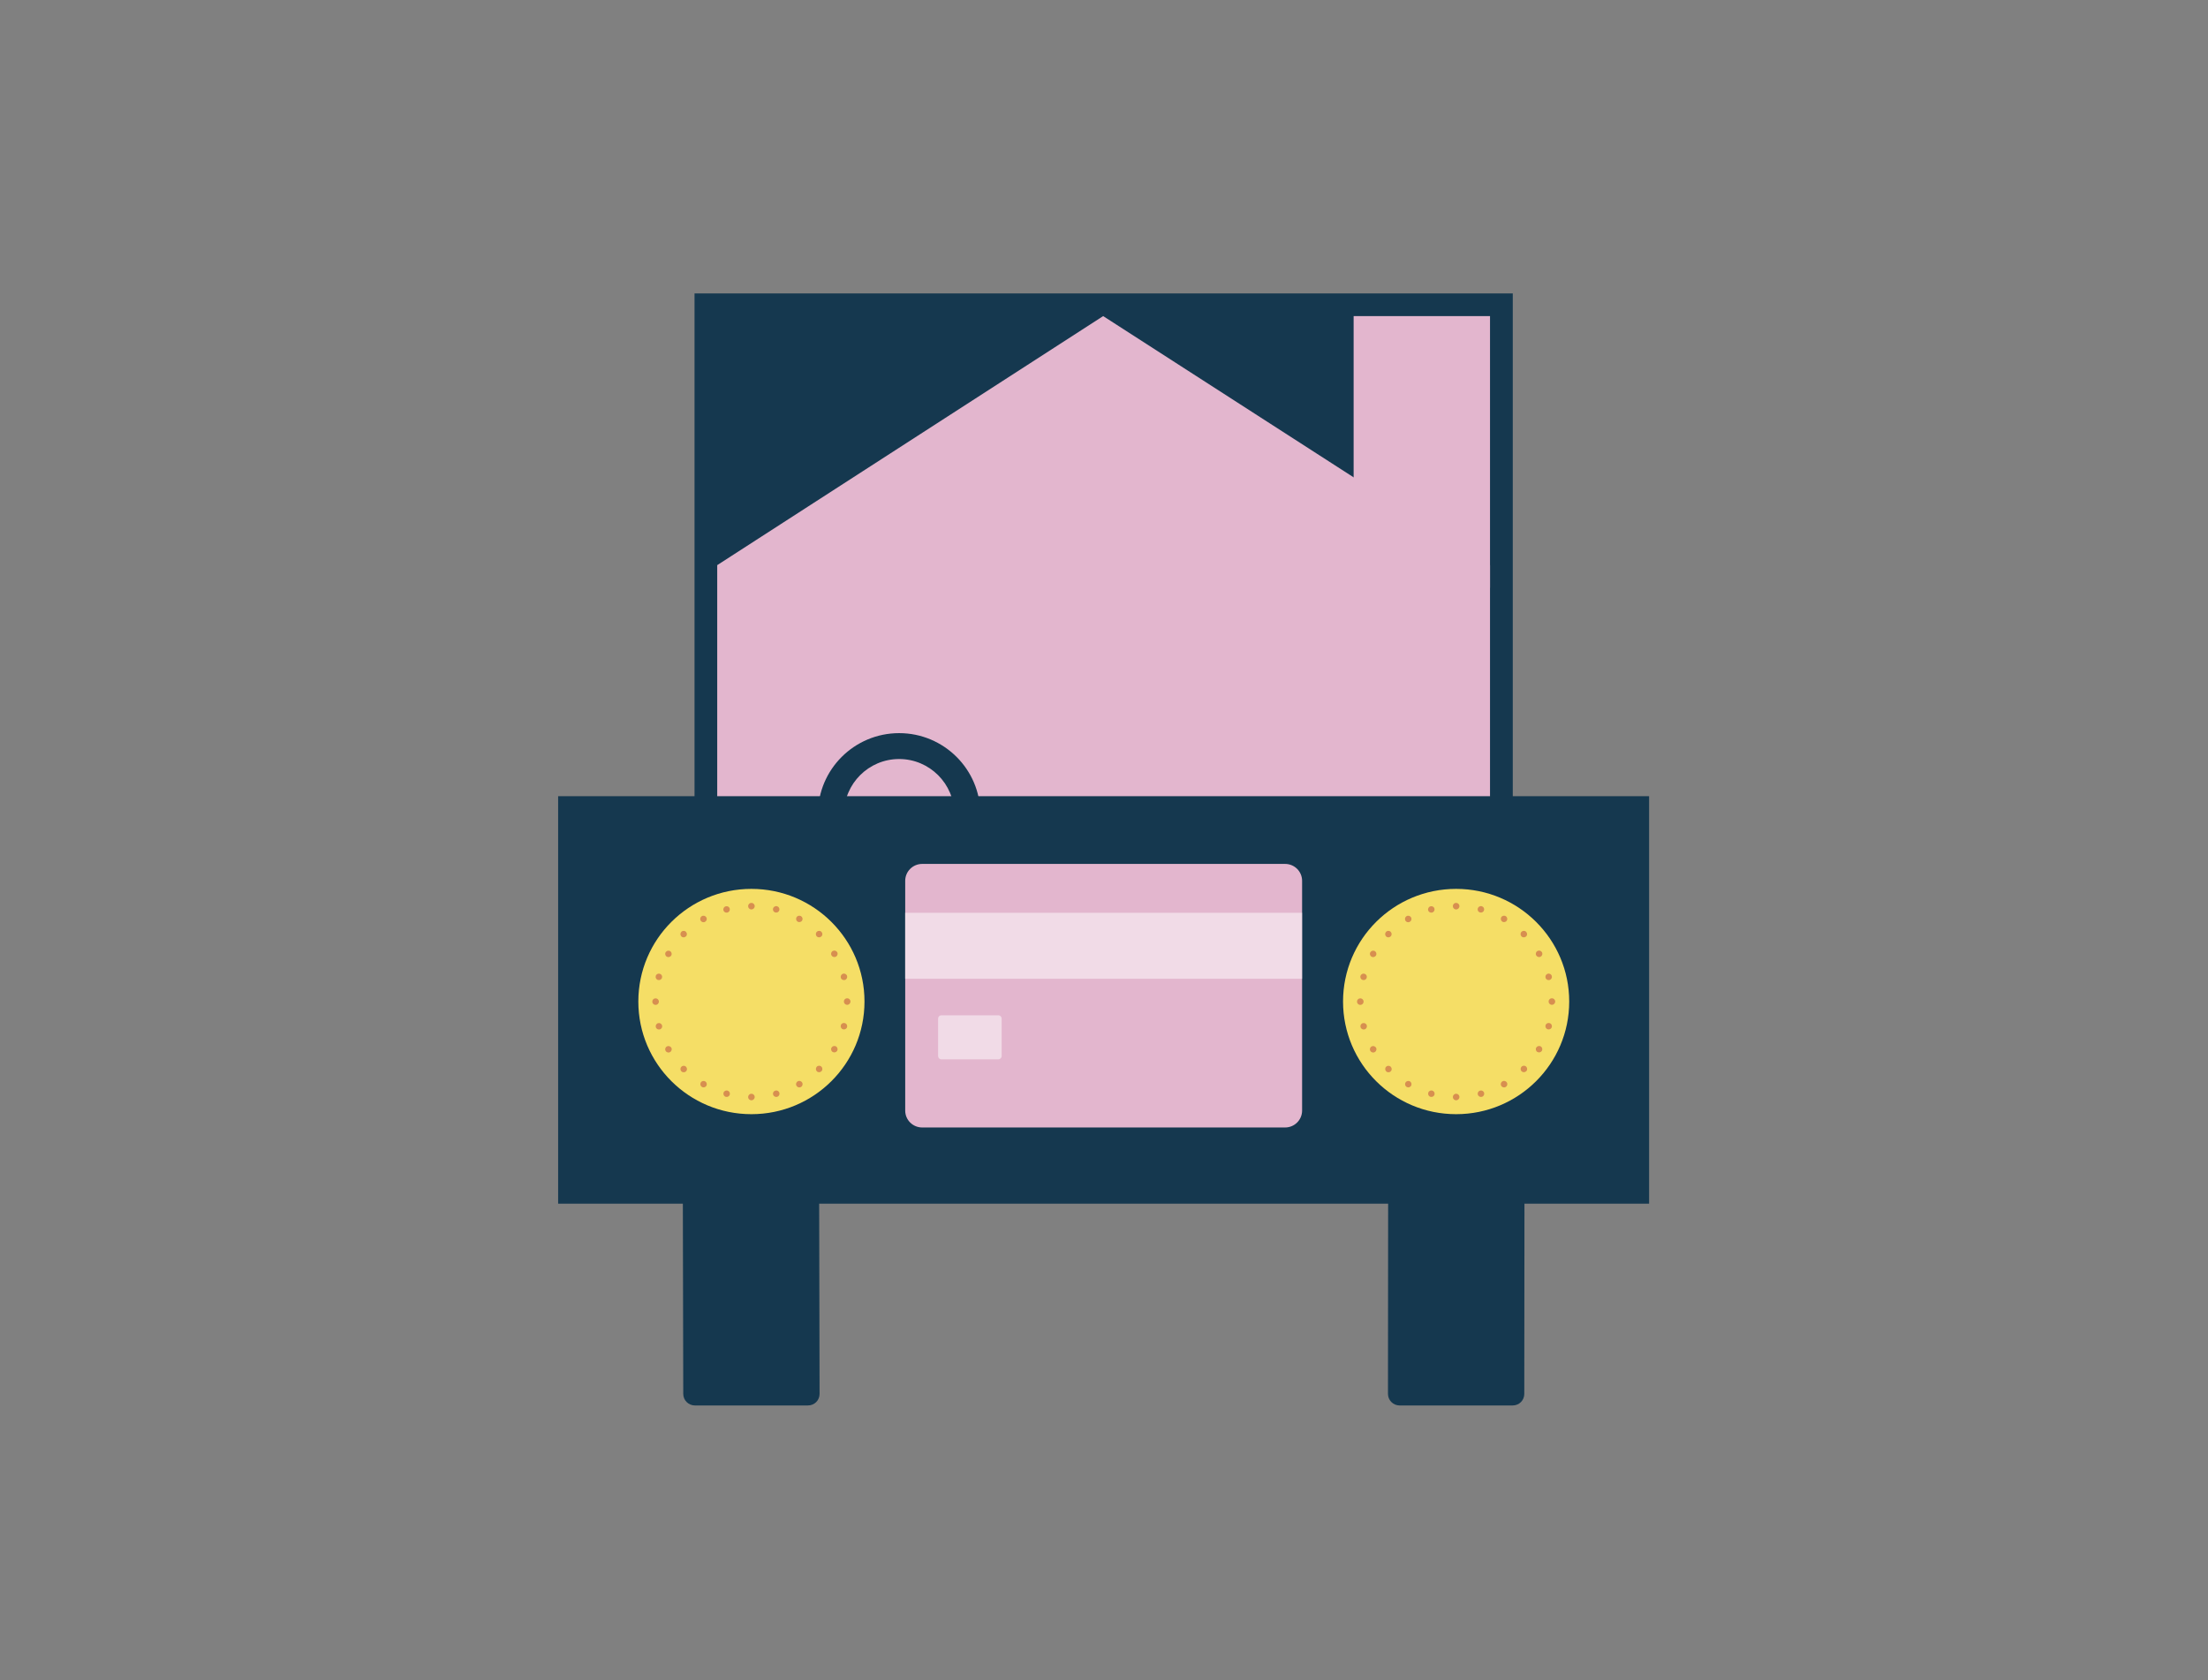 <svg xmlns="http://www.w3.org/2000/svg" viewBox="0 0 552 420" width="552" height="420" class="lottie-asset-module--lottieSvg--1Hi01" preserveAspectRatio="xMidYMid meet" style="width: 100%; height: 100%; transform: translate3d(0px, 0px, 0px);"><rect x="0" y="0" width="552" height="420" fill="#808080" stroke="none"/><defs><clipPath id="__lottie_element_683"><rect width="552" height="420" x="0" y="0"></rect></clipPath></defs><g clip-path="url(#__lottie_element_683)"><g class="car" transform="matrix(1,0,0,1,364.032,325.873)" opacity="1" style="display: block;"><g opacity="1" transform="matrix(2,0,0,2,0,0)"><path fill="rgb(21,56,79)" fill-opacity="1" d=" M-7.072,12.729 C-7.072,12.729 7.072,12.729 7.072,12.729 C7.877,12.729 8.52,12.089 8.52,11.287 C8.52,11.287 8.545,-17.979 8.545,-17.979 C8.545,-17.979 -8.494,-17.979 -8.494,-17.979 C-8.494,-17.979 -8.52,11.287 -8.52,11.287 C-8.52,12.079 -7.867,12.729 -7.072,12.729z"></path></g></g><g class="car" transform="matrix(1,0,0,1,187.853,325.873)" opacity="1" style="display: block;"><g opacity="1" transform="matrix(2,0,0,2,0,0)"><path fill="rgb(21,56,79)" fill-opacity="1" d=" M-7.072,12.729 C-7.072,12.729 7.072,12.729 7.072,12.729 C7.877,12.729 8.52,12.089 8.52,11.287 C8.52,11.287 8.456,-18.479 8.456,-18.479 C8.456,-18.479 -8.583,-18.479 -8.583,-18.479 C-8.583,-18.479 -8.52,11.287 -8.52,11.287 C-8.52,12.079 -7.867,12.729 -7.072,12.729z"></path></g></g><g class="car" transform="matrix(1,0,0,1,275.913,141.261)" opacity="1" style="display: block;"><g opacity="1" transform="matrix(2,0,0,2,0,0)"><path fill="rgb(21,56,79)" fill-opacity="1" d=" M51.141,-33.958 C51.141,-33.958 -51.141,-33.958 -51.141,-33.958 C-51.141,-33.958 -51.141,33.958 -51.141,33.958 C-51.141,33.958 51.141,33.958 51.141,33.958 C51.141,33.958 51.141,-33.958 51.141,-33.958z"></path></g></g><g class="house" transform="matrix(1,0,0,1,0,5)" opacity="1" style="display: block;"><g opacity="1" transform="matrix(1,0,0,1,275.904,136.271)"><g opacity="1" transform="matrix(2,0,0,2,0,0)"><path fill="rgb(227,182,206)" fill-opacity="1" d=" M-48.3,31.128 C-48.3,31.128 48.3,31.128 48.3,31.128 C48.3,31.128 48.3,0 48.3,0 C48.3,0 -0.057,-31.128 -0.057,-31.128 C-0.057,-31.128 -48.3,0 -48.3,0 C-48.3,0 -48.3,31.128 -48.3,31.128z" class="lottie-asset-module--yellowTheme_fill--2E7Zl"></path></g></g><g opacity="1" transform="matrix(1,0,0,1,355.456,107.977)"><g opacity="1" transform="matrix(2,0,0,2,0,0)"><path fill="rgb(227,182,206)" fill-opacity="1" d=" M8.524,-16.981 C8.524,-16.981 -8.524,-16.981 -8.524,-16.981 C-8.524,-16.981 -8.524,16.981 -8.524,16.981 C-8.524,16.981 8.524,16.981 8.524,16.981 C8.524,16.981 8.524,-16.981 8.524,-16.981z" class="lottie-asset-module--yellowTheme_fill--2E7Zl"></path></g></g></g><g class="car" transform="matrix(1,0,0,1,224.786,203.485)" opacity="1" style="display: block;"><g opacity="1" transform="matrix(2,0,0,2,0,0)"><path fill="rgb(21,56,79)" fill-opacity="1" d=" M-6.89,-0.01 C-6.89,-3.79 -3.805,-6.873 0,-6.873 C3.795,-6.873 6.89,-3.79 6.89,-0.01 C6.89,3.77 3.805,6.854 0,6.854 C-3.795,6.854 -6.89,3.77 -6.89,-0.01z M-10.149,0 C-10.149,5.575 -5.597,10.109 0,10.109 C5.597,10.109 10.149,5.575 10.149,0 C10.149,-5.575 5.597,-10.109 0,-10.109 C-5.597,-10.109 -10.149,-5.575 -10.149,0z"></path></g></g><g class="car" transform="matrix(1,0,0,1,275.904,249.96)" opacity="1" style="display: block;"><g opacity="1" transform="matrix(2,0,0,2,0,0)"><path fill="rgb(21,56,79)" fill-opacity="1" d=" M68.185,-25.467 C68.185,-25.467 -68.185,-25.467 -68.185,-25.467 C-68.185,-25.467 -68.185,25.467 -68.185,25.467 C-68.185,25.467 68.185,25.467 68.185,25.467 C68.185,25.467 68.185,-25.467 68.185,-25.467z"></path></g></g><g class="frontThree" transform="matrix(1,0,0,1,275.914,248.902)" opacity="1" style="display: block;"><g opacity="1" transform="matrix(2,0,0,2,0,0)"><path fill="rgb(227,182,206)" fill-opacity="1" d=" M22.679,16.471 C22.679,16.471 -22.679,16.471 -22.679,16.471 C-23.858,16.471 -24.806,15.526 -24.806,14.361 C-24.806,14.361 -24.806,-14.352 -24.806,-14.352 C-24.806,-15.526 -23.858,-16.471 -22.679,-16.471 C-22.679,-16.471 22.679,-16.471 22.679,-16.471 C23.858,-16.471 24.806,-15.526 24.806,-14.352 C24.806,-14.352 24.806,14.352 24.806,14.352 C24.806,15.526 23.858,16.471 22.679,16.471z" class="lottie-asset-module--yellowTheme_fill--2E7Zl"></path></g></g><g class="frontTwo" transform="matrix(1,0,0,1,275.904,236.416)" opacity="0.5" style="display: block;"><g opacity="1" transform="matrix(2,0,0,2,0,0)"><path fill="rgb(255,255,255)" fill-opacity="1" d=" M24.811,-4.119 C24.811,-4.119 -24.811,-4.119 -24.811,-4.119 C-24.811,-4.119 -24.811,4.119 -24.811,4.119 C-24.811,4.119 24.811,4.119 24.811,4.119 C24.811,4.119 24.811,-4.119 24.811,-4.119z"></path></g></g><g class="frontOne" transform="matrix(1,0,0,1,242.468,259.303)" opacity="0.5" style="display: block;"><g opacity="1" transform="matrix(2,0,0,2,0,0)"><path fill="rgb(255,255,255)" fill-opacity="1" d=" M-3.972,-2.343 C-3.972,-2.572 -3.79,-2.754 -3.56,-2.754 C-3.56,-2.754 -3.56,-2.754 -3.56,-2.754 C-3.56,-2.754 3.56,-2.754 3.56,-2.754 C3.79,-2.754 3.972,-2.572 3.972,-2.343 C3.972,-2.343 3.972,2.343 3.972,2.343 C3.972,2.572 3.79,2.754 3.56,2.754 C3.56,2.754 -3.56,2.754 -3.56,2.754 C-3.79,2.754 -3.972,2.572 -3.972,2.343 C-3.972,2.343 -3.972,-2.343 -3.972,-2.343z"></path></g></g><g class="lightOn" transform="matrix(1,0,0,1,364.032,250.359)" opacity="1" style="display: block;"><g opacity="1" transform="matrix(2,0,0,2,0,0)"><path fill="rgb(245,222,102)" fill-opacity="1" d=" M0,14.08 C7.81,14.08 14.135,7.78 14.135,0 C14.135,-7.77 7.81,-14.08 0,-14.08 C-7.81,-14.08 -14.135,-7.78 -14.135,0 C-14.135,7.78 -7.81,14.08 0,14.08z"></path></g></g><g class="lightOn" transform="matrix(1,0,0,1,187.853,250.359)" opacity="1" style="display: block;"><g opacity="1" transform="matrix(2,0,0,2,0,0)"><path fill="rgb(245,222,102)" fill-opacity="1" d=" M0,14.08 C7.81,14.08 14.135,7.78 14.135,0 C14.135,-7.77 7.81,-14.08 0,-14.08 C-7.81,-14.08 -14.135,-7.78 -14.135,0 C-14.135,7.78 -7.81,14.08 0,14.08z"></path></g></g><g class="lightOff" transform="matrix(1,0,0,1,364.032,250.359)" opacity="1" style="display: none;"><g opacity="1" transform="matrix(2,0,0,2,0,0)"><path fill="rgb(215,195,90)" fill-opacity="1" d=" M0,14.08 C7.81,14.08 14.135,7.78 14.135,0 C14.135,-7.77 7.81,-14.08 0,-14.08 C-7.81,-14.08 -14.135,-7.78 -14.135,0 C-14.135,7.78 -7.81,14.08 0,14.08z"></path></g></g><g class="lightOff" transform="matrix(1,0,0,1,187.853,249.905)" opacity="1" style="display: none;"><g opacity="1" transform="matrix(2,0,0,2,0,0)"><path fill="rgb(215,195,90)" fill-opacity="1" d=" M0,14.08 C7.81,14.08 14.135,7.78 14.135,0 C14.135,-7.77 7.81,-14.08 0,-14.08 C-7.81,-14.08 -14.135,-7.78 -14.135,0 C-14.135,7.78 -7.81,14.08 0,14.08z"></path></g></g><g class="dots" transform="matrix(1,0,0,1,0,0.5)" opacity="1" style="display: block;"><g opacity="1" transform="matrix(1,0,0,1,340.074,249.881)"><g opacity="1" transform="matrix(2,0,0,2,0,0)"><path fill="rgb(215,143,80)" fill-opacity="1" d=" M0,0.41 C0.23,0.41 0.412,0.229 0.412,0 C0.412,-0.229 0.23,-0.41 0,-0.41 C-0.23,-0.41 -0.412,-0.229 -0.412,0 C-0.412,0.229 -0.23,0.41 0,0.41z"></path></g></g><g opacity="1" transform="matrix(1,0,0,1,387.972,249.86)"><g opacity="1" transform="matrix(2,0,0,2,0,0)"><path fill="rgb(215,143,80)" fill-opacity="1" d=" M0,0.41 C0.23,0.41 0.412,0.229 0.412,0 C0.412,-0.229 0.23,-0.41 0,-0.41 C-0.23,-0.41 -0.412,-0.229 -0.412,0 C-0.412,0.229 -0.23,0.41 0,0.41z"></path></g></g><g opacity="1" transform="matrix(1,0,0,1,340.918,256.045)"><g opacity="1" transform="matrix(2,0,0,2,0,0)"><path fill="rgb(215,143,80)" fill-opacity="1" d=" M0.105,0.391 C0.325,0.334 0.45,0.115 0.393,-0.105 C0.336,-0.325 0.106,-0.448 -0.105,-0.391 C-0.325,-0.334 -0.45,-0.115 -0.393,0.105 C-0.336,0.325 -0.115,0.448 0.105,0.391z"></path></g></g><g opacity="1" transform="matrix(1,0,0,1,387.167,243.692)"><g opacity="1" transform="matrix(2,0,0,2,0,0)"><path fill="rgb(215,143,80)" fill-opacity="1" d=" M0.105,0.393 C0.325,0.336 0.45,0.117 0.393,-0.103 C0.336,-0.323 0.106,-0.457 -0.105,-0.39 C-0.325,-0.333 -0.45,-0.113 -0.393,0.107 C-0.336,0.327 -0.115,0.45 0.105,0.393z"></path></g></g><g opacity="1" transform="matrix(1,0,0,1,343.294,261.797)"><g opacity="1" transform="matrix(2,0,0,2,0,0)"><path fill="rgb(215,143,80)" fill-opacity="1" d=" M0.201,0.35 C0.402,0.235 0.47,-0.013 0.355,-0.204 C0.24,-0.395 -0.009,-0.461 -0.201,-0.356 C-0.402,-0.241 -0.47,0.006 -0.355,0.197 C-0.24,0.397 0.009,0.465 0.201,0.35z"></path></g></g><g opacity="1" transform="matrix(1,0,0,1,384.772,237.933)"><g opacity="1" transform="matrix(2,0,0,2,0,0)"><path fill="rgb(215,143,80)" fill-opacity="1" d=" M0.201,0.35 C0.402,0.235 0.47,-0.013 0.355,-0.204 C0.24,-0.395 -0.009,-0.461 -0.201,-0.356 C-0.402,-0.241 -0.47,0.006 -0.355,0.197 C-0.24,0.397 0.009,0.465 0.201,0.35z"></path></g></g><g opacity="1" transform="matrix(1,0,0,1,347.113,266.735)"><g opacity="1" transform="matrix(2,0,0,2,0,0)"><path fill="rgb(215,143,80)" fill-opacity="1" d=" M0.286,0.286 C0.449,0.133 0.449,-0.124 0.286,-0.286 C0.123,-0.448 -0.136,-0.448 -0.289,-0.286 C-0.452,-0.133 -0.442,0.124 -0.289,0.286 C-0.136,0.448 0.123,0.448 0.286,0.286z"></path></g></g><g opacity="1" transform="matrix(1,0,0,1,380.957,233.005)"><g opacity="1" transform="matrix(2,0,0,2,0,0)"><path fill="rgb(215,143,80)" fill-opacity="1" d=" M0.288,0.286 C0.451,0.133 0.451,-0.124 0.288,-0.286 C0.135,-0.448 -0.125,-0.448 -0.288,-0.286 C-0.451,-0.133 -0.451,0.124 -0.288,0.286 C-0.135,0.448 0.125,0.448 0.288,0.286z"></path></g></g><g opacity="1" transform="matrix(1,0,0,1,352.073,270.516)"><g opacity="1" transform="matrix(2,0,0,2,0,0)"><path fill="rgb(215,143,80)" fill-opacity="1" d=" M0.355,0.2 C0.46,0.009 0.393,-0.238 0.201,-0.353 C0.009,-0.458 -0.24,-0.391 -0.355,-0.2 C-0.46,-0.009 -0.393,0.238 -0.201,0.353 C-0.009,0.458 0.24,0.391 0.355,0.2z"></path></g></g><g opacity="1" transform="matrix(1,0,0,1,376.011,229.206)"><g opacity="1" transform="matrix(2,0,0,2,0,0)"><path fill="rgb(215,143,80)" fill-opacity="1" d=" M0.355,0.2 C0.46,0.009 0.393,-0.238 0.201,-0.353 C0,-0.458 -0.25,-0.391 -0.355,-0.2 C-0.46,-0.009 -0.393,0.238 -0.201,0.353 C-0.009,0.458 0.24,0.391 0.355,0.2z"></path></g></g><g opacity="1" transform="matrix(1,0,0,1,357.842,272.901)"><g opacity="1" transform="matrix(2,0,0,2,0,0)"><path fill="rgb(215,143,80)" fill-opacity="1" d=" M0.393,0.105 C0.45,-0.115 0.325,-0.334 0.105,-0.391 C-0.115,-0.448 -0.336,-0.325 -0.393,-0.105 C-0.45,0.115 -0.325,0.334 -0.105,0.391 C0.115,0.448 0.336,0.325 0.393,0.105z"></path></g></g><g opacity="1" transform="matrix(1,0,0,1,370.223,226.817)"><g opacity="1" transform="matrix(2,0,0,2,0,0)"><path fill="rgb(215,143,80)" fill-opacity="1" d=" M0.393,0.105 C0.451,-0.115 0.325,-0.335 0.105,-0.392 C-0.115,-0.449 -0.335,-0.315 -0.393,-0.105 C-0.451,0.115 -0.325,0.334 -0.105,0.391 C0.115,0.448 0.335,0.325 0.393,0.105z"></path></g></g><g opacity="1" transform="matrix(1,0,0,1,364.032,273.724)"><g opacity="1" transform="matrix(2,0,0,2,0,0)"><path fill="rgb(215,143,80)" fill-opacity="1" d=" M0.412,0 C0.412,-0.229 0.23,-0.41 0,-0.41 C-0.22,-0.41 -0.402,-0.229 -0.412,0 C-0.412,0.229 -0.23,0.41 0,0.41 C0.23,0.41 0.412,0.229 0.412,0z"></path></g></g><g opacity="1" transform="matrix(1,0,0,1,364.032,226.018)"><g opacity="1" transform="matrix(2,0,0,2,0,0)"><path fill="rgb(215,143,80)" fill-opacity="1" d=" M0.412,0 C0.412,-0.229 0.23,-0.41 0,-0.41 C-0.23,-0.41 -0.412,-0.229 -0.412,0 C-0.412,0.229 -0.23,0.41 0,0.41 C0.23,0.41 0.412,0.229 0.412,0z"></path></g></g><g opacity="1" transform="matrix(1,0,0,1,370.24,272.901)"><g opacity="1" transform="matrix(2,0,0,2,0,0)"><path fill="rgb(215,143,80)" fill-opacity="1" d=" M0.395,-0.105 C0.337,-0.325 0.116,-0.448 -0.104,-0.391 C-0.324,-0.334 -0.458,-0.115 -0.391,0.105 C-0.333,0.325 -0.113,0.448 0.107,0.391 C0.327,0.334 0.453,0.115 0.395,-0.105z"></path></g></g><g opacity="1" transform="matrix(1,0,0,1,357.824,226.836)"><g opacity="1" transform="matrix(2,0,0,2,0,0)"><path fill="rgb(215,143,80)" fill-opacity="1" d=" M0.393,-0.105 C0.335,-0.325 0.114,-0.448 -0.106,-0.391 C-0.317,-0.334 -0.451,-0.115 -0.393,0.105 C-0.335,0.325 -0.115,0.448 0.105,0.391 C0.325,0.334 0.451,0.115 0.393,-0.105z"></path></g></g><g opacity="1" transform="matrix(1,0,0,1,376.011,270.516)"><g opacity="1" transform="matrix(2,0,0,2,0,0)"><path fill="rgb(215,143,80)" fill-opacity="1" d=" M0.355,-0.2 C0.24,-0.4 -0.009,-0.468 -0.201,-0.353 C-0.402,-0.238 -0.47,0.009 -0.355,0.2 C-0.24,0.4 0.009,0.468 0.201,0.353 C0.402,0.238 0.47,-0.009 0.355,-0.2z"></path></g></g><g opacity="1" transform="matrix(1,0,0,1,352.059,229.224)"><g opacity="1" transform="matrix(2,0,0,2,0,0)"><path fill="rgb(215,143,80)" fill-opacity="1" d=" M0.351,-0.2 C0.236,-0.4 -0.012,-0.468 -0.204,-0.353 C-0.396,-0.248 -0.463,0 -0.358,0.2 C-0.243,0.4 0.006,0.468 0.198,0.353 C0.399,0.238 0.466,-0.009 0.351,-0.2z"></path></g></g><g opacity="1" transform="matrix(1,0,0,1,380.975,266.714)"><g opacity="1" transform="matrix(2,0,0,2,0,0)"><path fill="rgb(215,143,80)" fill-opacity="1" d=" M0.288,-0.285 C0.135,-0.447 -0.125,-0.447 -0.288,-0.285 C-0.451,-0.123 -0.451,0.135 -0.288,0.288 C-0.135,0.45 0.125,0.441 0.288,0.288 C0.451,0.135 0.451,-0.123 0.288,-0.285z"></path></g></g><g opacity="1" transform="matrix(1,0,0,1,347.097,233.005)"><g opacity="1" transform="matrix(2,0,0,2,0,0)"><path fill="rgb(215,143,80)" fill-opacity="1" d=" M0.284,-0.286 C0.131,-0.448 -0.128,-0.448 -0.291,-0.286 C-0.444,-0.124 -0.444,0.133 -0.291,0.286 C-0.138,0.448 0.121,0.448 0.284,0.286 C0.447,0.133 0.447,-0.124 0.284,-0.286z"></path></g></g><g opacity="1" transform="matrix(1,0,0,1,384.765,261.771)"><g opacity="1" transform="matrix(2,0,0,2,0,0)"><path fill="rgb(215,143,80)" fill-opacity="1" d=" M0.204,-0.353 C0.012,-0.458 -0.236,-0.391 -0.351,-0.2 C-0.466,0 -0.399,0.248 -0.198,0.353 C-0.006,0.458 0.243,0.391 0.358,0.2 C0.463,0.009 0.396,-0.238 0.204,-0.353z"></path></g></g><g opacity="1" transform="matrix(1,0,0,1,343.287,237.949)"><g opacity="1" transform="matrix(2,0,0,2,0,0)"><path fill="rgb(215,143,80)" fill-opacity="1" d=" M0.204,-0.353 C0.012,-0.458 -0.236,-0.391 -0.351,-0.2 C-0.466,-0.009 -0.399,0.238 -0.198,0.353 C-0.006,0.458 0.243,0.391 0.358,0.2 C0.463,0.009 0.396,-0.238 0.204,-0.353z"></path></g></g><g opacity="1" transform="matrix(1,0,0,1,387.167,256.025)"><g opacity="1" transform="matrix(2,0,0,2,0,0)"><path fill="rgb(215,143,80)" fill-opacity="1" d=" M0.105,-0.391 C-0.115,-0.448 -0.336,-0.325 -0.393,-0.105 C-0.45,0.115 -0.325,0.334 -0.105,0.391 C0.115,0.448 0.336,0.325 0.393,0.105 C0.45,-0.115 0.325,-0.334 0.105,-0.391z"></path></g></g><g opacity="1" transform="matrix(1,0,0,1,340.898,243.693)"><g opacity="1" transform="matrix(2,0,0,2,0,0)"><path fill="rgb(215,143,80)" fill-opacity="1" d=" M0.105,-0.391 C-0.115,-0.448 -0.336,-0.325 -0.393,-0.105 C-0.45,0.115 -0.317,0.334 -0.106,0.391 C0.114,0.448 0.336,0.325 0.393,0.105 C0.45,-0.115 0.325,-0.334 0.105,-0.391z"></path></g></g></g><g class="dots" transform="matrix(1,0,0,1,0,0.5)" opacity="1" style="display: block;"><g opacity="1" transform="matrix(1,0,0,1,163.894,249.881)"><g opacity="1" transform="matrix(2,0,0,2,0,0)"><path fill="rgb(215,143,80)" fill-opacity="1" d=" M0,0.41 C0.23,0.41 0.412,0.229 0.412,0 C0.412,-0.229 0.23,-0.41 0,-0.41 C-0.23,-0.41 -0.412,-0.229 -0.412,0 C-0.412,0.229 -0.23,0.41 0,0.41z"></path></g></g><g opacity="1" transform="matrix(1,0,0,1,211.792,249.862)"><g opacity="1" transform="matrix(2,0,0,2,0,0)"><path fill="rgb(215,143,80)" fill-opacity="1" d=" M0,0.41 C0.23,0.41 0.412,0.229 0.412,0 C0.412,-0.229 0.23,-0.41 0,-0.41 C-0.23,-0.41 -0.412,-0.229 -0.412,0 C-0.412,0.229 -0.23,0.41 0,0.41z"></path></g></g><g opacity="1" transform="matrix(1,0,0,1,164.738,256.045)"><g opacity="1" transform="matrix(2,0,0,2,0,0)"><path fill="rgb(215,143,80)" fill-opacity="1" d=" M0.105,0.391 C0.325,0.334 0.45,0.115 0.393,-0.105 C0.326,-0.325 0.106,-0.448 -0.105,-0.391 C-0.325,-0.334 -0.45,-0.115 -0.393,0.105 C-0.336,0.325 -0.115,0.448 0.105,0.391z"></path></g></g><g opacity="1" transform="matrix(1,0,0,1,210.987,243.69)"><g opacity="1" transform="matrix(2,0,0,2,0,0)"><path fill="rgb(215,143,80)" fill-opacity="1" d=" M0.105,0.393 C0.325,0.336 0.45,0.117 0.393,-0.103 C0.336,-0.323 0.106,-0.457 -0.105,-0.39 C-0.325,-0.333 -0.45,-0.113 -0.393,0.107 C-0.336,0.327 -0.115,0.45 0.105,0.393z"></path></g></g><g opacity="1" transform="matrix(1,0,0,1,167.115,261.797)"><g opacity="1" transform="matrix(2,0,0,2,0,0)"><path fill="rgb(215,143,80)" fill-opacity="1" d=" M0.201,0.35 C0.402,0.235 0.47,-0.013 0.355,-0.204 C0.24,-0.395 -0.009,-0.461 -0.201,-0.356 C-0.402,-0.241 -0.47,0.006 -0.355,0.197 C-0.24,0.397 0.009,0.465 0.201,0.35z"></path></g></g><g opacity="1" transform="matrix(1,0,0,1,208.59,237.933)"><g opacity="1" transform="matrix(2,0,0,2,0,0)"><path fill="rgb(215,143,80)" fill-opacity="1" d=" M0.201,0.35 C0.402,0.235 0.47,-0.013 0.355,-0.204 C0.24,-0.395 -0.009,-0.461 -0.201,-0.356 C-0.402,-0.241 -0.47,0.006 -0.355,0.197 C-0.24,0.397 0.009,0.465 0.201,0.35z"></path></g></g><g opacity="1" transform="matrix(1,0,0,1,170.928,266.735)"><g opacity="1" transform="matrix(2,0,0,2,0,0)"><path fill="rgb(215,143,80)" fill-opacity="1" d=" M0.288,0.286 C0.451,0.133 0.451,-0.124 0.288,-0.286 C0.125,-0.448 -0.135,-0.448 -0.288,-0.286 C-0.451,-0.133 -0.451,0.124 -0.288,0.286 C-0.135,0.448 0.125,0.448 0.288,0.286z"></path></g></g><g opacity="1" transform="matrix(1,0,0,1,204.777,233.005)"><g opacity="1" transform="matrix(2,0,0,2,0,0)"><path fill="rgb(215,143,80)" fill-opacity="1" d=" M0.287,0.286 C0.45,0.133 0.45,-0.124 0.287,-0.286 C0.134,-0.448 -0.124,-0.448 -0.287,-0.286 C-0.45,-0.133 -0.45,0.124 -0.287,0.286 C-0.134,0.448 0.124,0.448 0.287,0.286z"></path></g></g><g opacity="1" transform="matrix(1,0,0,1,175.893,270.518)"><g opacity="1" transform="matrix(2,0,0,2,0,0)"><path fill="rgb(215,143,80)" fill-opacity="1" d=" M0.355,0.2 C0.46,0.009 0.393,-0.238 0.201,-0.353 C0.009,-0.458 -0.25,-0.391 -0.355,-0.2 C-0.46,-0.009 -0.393,0.238 -0.201,0.353 C-0.009,0.458 0.24,0.391 0.355,0.2z"></path></g></g><g opacity="1" transform="matrix(1,0,0,1,199.832,229.206)"><g opacity="1" transform="matrix(2,0,0,2,0,0)"><path fill="rgb(215,143,80)" fill-opacity="1" d=" M0.355,0.2 C0.46,0.009 0.393,-0.238 0.201,-0.353 C0,-0.458 -0.25,-0.391 -0.355,-0.2 C-0.46,-0.009 -0.393,0.238 -0.201,0.353 C-0.009,0.458 0.24,0.391 0.355,0.2z"></path></g></g><g opacity="1" transform="matrix(1,0,0,1,181.661,272.902)"><g opacity="1" transform="matrix(2,0,0,2,0,0)"><path fill="rgb(215,143,80)" fill-opacity="1" d=" M0.393,0.105 C0.45,-0.115 0.325,-0.334 0.105,-0.391 C-0.115,-0.448 -0.336,-0.325 -0.393,-0.105 C-0.45,0.115 -0.325,0.334 -0.105,0.391 C0.115,0.448 0.336,0.325 0.393,0.105z"></path></g></g><g opacity="1" transform="matrix(1,0,0,1,194.044,226.817)"><g opacity="1" transform="matrix(2,0,0,2,0,0)"><path fill="rgb(215,143,80)" fill-opacity="1" d=" M0.393,0.105 C0.45,-0.115 0.325,-0.335 0.105,-0.392 C-0.115,-0.449 -0.336,-0.315 -0.393,-0.105 C-0.45,0.115 -0.325,0.334 -0.105,0.391 C0.115,0.448 0.336,0.325 0.393,0.105z"></path></g></g><g opacity="1" transform="matrix(1,0,0,1,187.852,273.725)"><g opacity="1" transform="matrix(2,0,0,2,0,0)"><path fill="rgb(215,143,80)" fill-opacity="1" d=" M0.412,0 C0.412,-0.229 0.23,-0.41 0,-0.41 C-0.22,-0.41 -0.402,-0.229 -0.412,0 C-0.412,0.229 -0.23,0.41 0,0.41 C0.23,0.41 0.412,0.229 0.412,0z"></path></g></g><g opacity="1" transform="matrix(1,0,0,1,187.852,226.018)"><g opacity="1" transform="matrix(2,0,0,2,0,0)"><path fill="rgb(215,143,80)" fill-opacity="1" d=" M0.412,0 C0.412,-0.229 0.23,-0.41 0,-0.41 C-0.23,-0.41 -0.412,-0.229 -0.412,0 C-0.412,0.229 -0.23,0.41 0,0.41 C0.23,0.41 0.412,0.229 0.412,0z"></path></g></g><g opacity="1" transform="matrix(1,0,0,1,194.059,272.902)"><g opacity="1" transform="matrix(2,0,0,2,0,0)"><path fill="rgb(215,143,80)" fill-opacity="1" d=" M0.395,-0.105 C0.338,-0.325 0.116,-0.448 -0.104,-0.391 C-0.324,-0.334 -0.458,-0.115 -0.391,0.105 C-0.334,0.325 -0.113,0.448 0.107,0.391 C0.327,0.334 0.452,0.115 0.395,-0.105z"></path></g></g><g opacity="1" transform="matrix(1,0,0,1,181.643,226.836)"><g opacity="1" transform="matrix(2,0,0,2,0,0)"><path fill="rgb(215,143,80)" fill-opacity="1" d=" M0.393,-0.105 C0.335,-0.325 0.114,-0.448 -0.106,-0.391 C-0.317,-0.334 -0.451,-0.115 -0.393,0.105 C-0.335,0.325 -0.115,0.448 0.105,0.391 C0.325,0.334 0.451,0.115 0.393,-0.105z"></path></g></g><g opacity="1" transform="matrix(1,0,0,1,199.831,270.515)"><g opacity="1" transform="matrix(2,0,0,2,0,0)"><path fill="rgb(215,143,80)" fill-opacity="1" d=" M0.355,-0.2 C0.24,-0.4 -0.009,-0.468 -0.201,-0.353 C-0.402,-0.238 -0.47,0.009 -0.355,0.2 C-0.24,0.4 0.009,0.468 0.201,0.353 C0.402,0.238 0.47,-0.009 0.355,-0.2z"></path></g></g><g opacity="1" transform="matrix(1,0,0,1,175.873,229.224)"><g opacity="1" transform="matrix(2,0,0,2,0,0)"><path fill="rgb(215,143,80)" fill-opacity="1" d=" M0.355,-0.2 C0.24,-0.4 -0.009,-0.468 -0.201,-0.353 C-0.402,-0.248 -0.47,0 -0.355,0.2 C-0.24,0.4 0.009,0.468 0.201,0.353 C0.402,0.238 0.47,-0.009 0.355,-0.2z"></path></g></g><g opacity="1" transform="matrix(1,0,0,1,204.784,266.718)"><g opacity="1" transform="matrix(2,0,0,2,0,0)"><path fill="rgb(215,143,80)" fill-opacity="1" d=" M0.284,-0.286 C0.131,-0.448 -0.128,-0.448 -0.291,-0.286 C-0.444,-0.124 -0.444,0.133 -0.291,0.286 C-0.138,0.448 0.121,0.448 0.284,0.286 C0.447,0.133 0.447,-0.124 0.284,-0.286z"></path></g></g><g opacity="1" transform="matrix(1,0,0,1,170.916,233.005)"><g opacity="1" transform="matrix(2,0,0,2,0,0)"><path fill="rgb(215,143,80)" fill-opacity="1" d=" M0.284,-0.286 C0.131,-0.448 -0.128,-0.448 -0.291,-0.286 C-0.444,-0.124 -0.444,0.133 -0.291,0.286 C-0.138,0.448 0.121,0.448 0.284,0.286 C0.447,0.133 0.447,-0.124 0.284,-0.286z"></path></g></g><g opacity="1" transform="matrix(1,0,0,1,208.584,261.772)"><g opacity="1" transform="matrix(2,0,0,2,0,0)"><path fill="rgb(215,143,80)" fill-opacity="1" d=" M0.204,-0.353 C0.012,-0.458 -0.236,-0.391 -0.351,-0.2 C-0.466,0 -0.399,0.248 -0.198,0.353 C-0.006,0.458 0.243,0.391 0.358,0.2 C0.463,0.009 0.396,-0.238 0.204,-0.353z"></path></g></g><g opacity="1" transform="matrix(1,0,0,1,167.108,237.949)"><g opacity="1" transform="matrix(2,0,0,2,0,0)"><path fill="rgb(215,143,80)" fill-opacity="1" d=" M0.204,-0.353 C0.012,-0.458 -0.236,-0.391 -0.351,-0.2 C-0.466,-0.009 -0.399,0.238 -0.198,0.353 C-0.006,0.458 0.243,0.391 0.358,0.2 C0.463,0.009 0.396,-0.238 0.204,-0.353z"></path></g></g><g opacity="1" transform="matrix(1,0,0,1,210.986,256.025)"><g opacity="1" transform="matrix(2,0,0,2,0,0)"><path fill="rgb(215,143,80)" fill-opacity="1" d=" M0.105,-0.391 C-0.115,-0.448 -0.336,-0.325 -0.393,-0.105 C-0.45,0.115 -0.325,0.334 -0.105,0.391 C0.115,0.448 0.336,0.325 0.393,0.105 C0.45,-0.115 0.325,-0.334 0.105,-0.391z"></path></g></g><g opacity="1" transform="matrix(1,0,0,1,164.719,243.692)"><g opacity="1" transform="matrix(2,0,0,2,0,0)"><path fill="rgb(215,143,80)" fill-opacity="1" d=" M0.105,-0.391 C-0.115,-0.448 -0.336,-0.325 -0.393,-0.105 C-0.45,0.115 -0.325,0.334 -0.105,0.391 C0.115,0.448 0.336,0.325 0.393,0.105 C0.45,-0.115 0.325,-0.334 0.105,-0.391z"></path></g></g></g></g></svg>